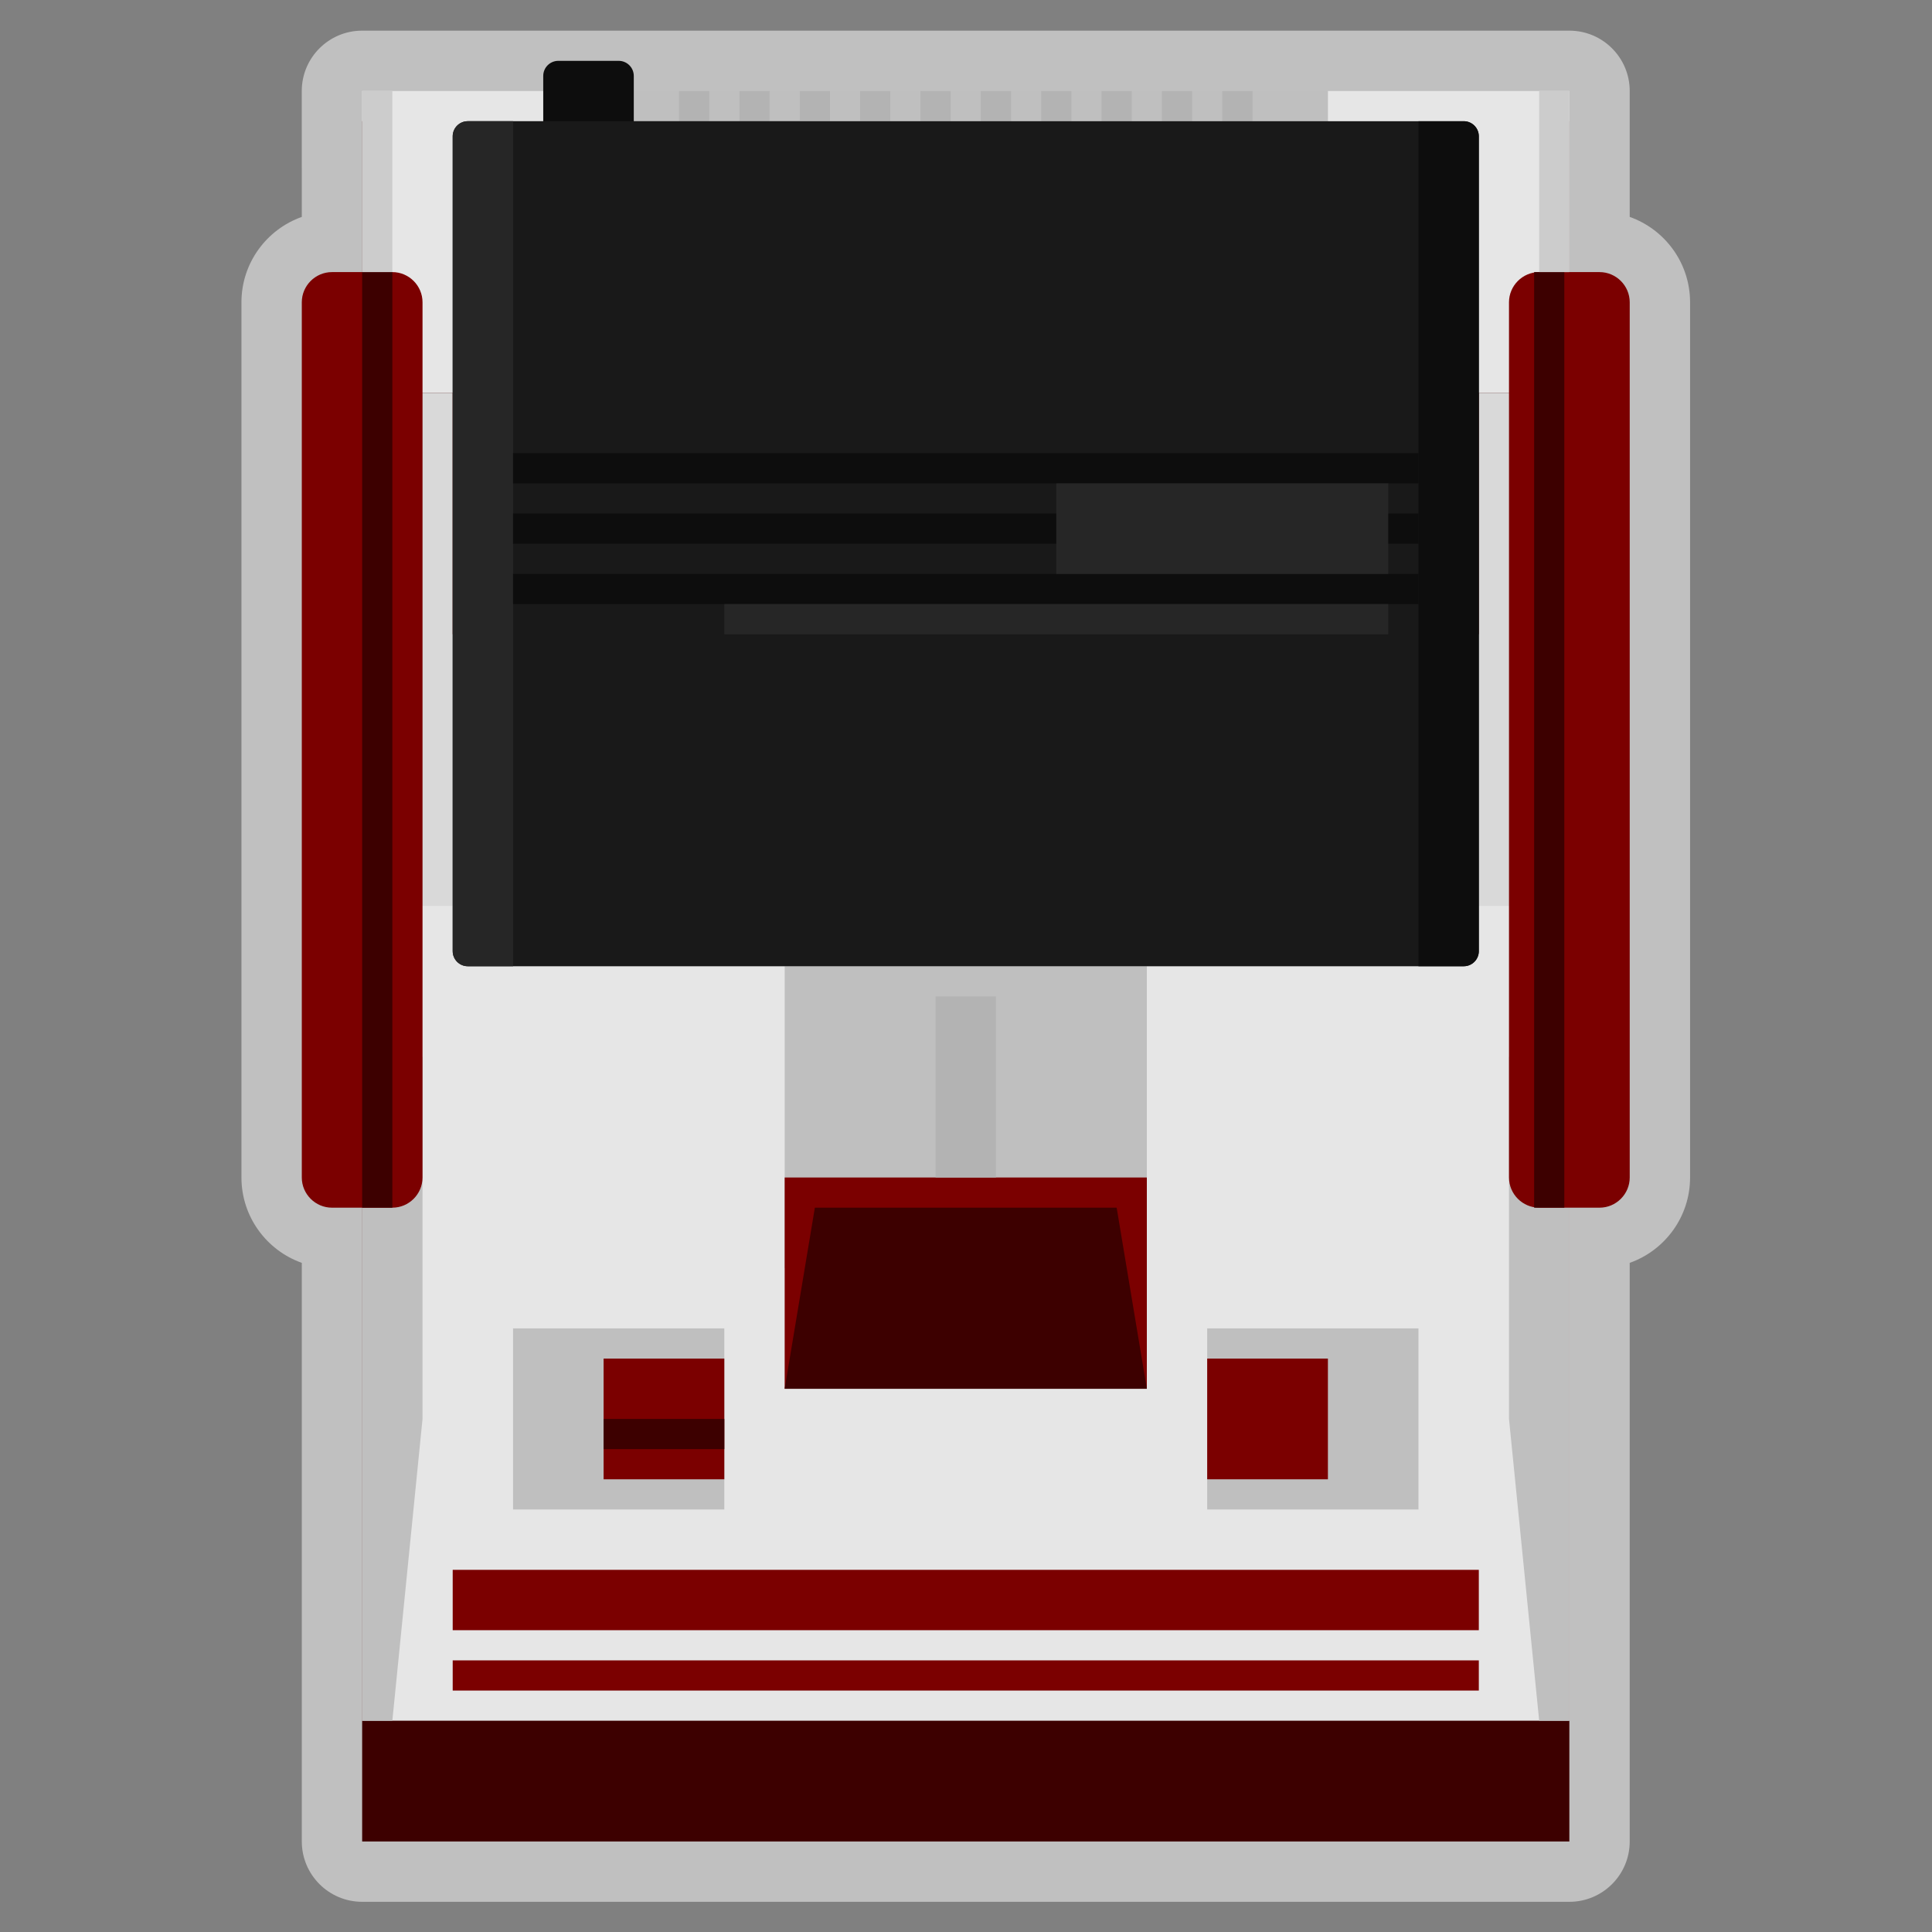 <?xml version="1.0" encoding="UTF-8" standalone="no"?>
<svg
   xmlns:dc="http://purl.org/dc/elements/1.1/"
   xmlns:cc="http://creativecommons.org/ns#"
   xmlns:rdf="http://www.w3.org/1999/02/22-rdf-syntax-ns#"
   xmlns:svg="http://www.w3.org/2000/svg"
   xmlns="http://www.w3.org/2000/svg"
   viewBox="0 0 341.333 341.333"
   height="256"
   width="256"
   xml:space="preserve"
   id="svg2"
   version="1.1"><rect x="0" y="0" width="341.333" height="341.333" fill="#808080" stroke="none"/><defs
     id="defs6"><clipPath
       id="clipPath18"
       clipPathUnits="userSpaceOnUse"><path
         id="path16"
         d="M 0,256 H 256 V 0 H 0 Z" /></clipPath><clipPath
       id="clipPath26"
       clipPathUnits="userSpaceOnUse"><path
         id="path24"
         d="M 32,252 H 224 V 4 H 32 Z" /></clipPath><clipPath
       id="clipPath82"
       clipPathUnits="userSpaceOnUse"><path
         id="path80"
         d="M 0,256 H 256 V 0 H 0 Z" /></clipPath></defs><g
     transform="matrix(1.333,0,0,-1.333,0,341.333)"
     id="g10"><g
       id="g12"><g
         clip-path="url(#clipPath18)"
         id="g14"><g
           id="g20"><g
             id="g22" /><g
             id="g34"><g
               style="opacity:0.5"
               id="g32"
               clip-path="url(#clipPath26)"><g
                 id="g30"
                 transform="translate(216,227.315)"><path
                   id="path28"
                   style="fill:#ffffff;fill-opacity:1;fill-rule:nonzero;stroke:none"
                   d="m 0,0 v 12.686 4 c 0,4.418 -3.582,8 -8,8 h -4 -28 -10 -4 -4 -4 -4 -4 -4 -4 -4 -4 -4 -4 -4 -4 -4 -4 -4 -4 -4 -4 -6 -4 -8 -20 -4 c -4.418,0 -8,-3.582 -8,-8 v -4 V 0 c -4.656,-1.651 -8,-6.1 -8,-11.314 v -116 c 0,-5.215 3.344,-9.665 8,-11.315 v -60.685 -16 c 0,-4.418 3.582,-8 8,-8 H -8 c 4.418,0 8,3.582 8,8 v 16 60.685 c 4.656,1.65 8,6.1 8,11.315 v 116 C 8,-6.1 4.656,-1.651 0,0" /></g></g></g></g></g></g><path
       id="path36"
       style="fill:#3d0000;fill-opacity:1;fill-rule:nonzero;stroke:none"
       d="M 208,12 H 48 v 228 h 160 z" /><path
       id="path38"
       style="fill:#e6e6e6;fill-opacity:1;fill-rule:nonzero;stroke:none"
       d="M 208,28 H 48 v 156 h 160 z" /><path
       id="path40"
       style="fill:#d9d9d9;fill-opacity:1;fill-rule:nonzero;stroke:none"
       d="M 208,136 H 48 v 68 h 160 z" /><path
       id="path42"
       style="fill:#bfbfbf;fill-opacity:1;fill-rule:nonzero;stroke:none"
       d="M 176,204 H 80 v 40 h 96 z" /><g
       transform="translate(48,28)"
       id="g44"><path
         id="path46"
         style="fill:#bfbfbf;fill-opacity:1;fill-rule:nonzero;stroke:none"
         d="M 0,0 H 4 L 8,40 V 88 H 0 Z" /></g><g
       transform="translate(208,28)"
       id="g48"><path
         id="path50"
         style="fill:#bfbfbf;fill-opacity:1;fill-rule:nonzero;stroke:none"
         d="M 0,0 H -4 L -8,40 V 88 H 0 Z" /></g><path
       id="path52"
       style="fill:#7b0000;fill-opacity:1;fill-rule:nonzero;stroke:none"
       d="M 196,40 H 60 v 8 h 136 z" /><path
       id="path54"
       style="fill:#7b0000;fill-opacity:1;fill-rule:nonzero;stroke:none"
       d="M 196,32 H 60 v 4 h 136 z" /><path
       id="path56"
       style="fill:#bfbfbf;fill-opacity:1;fill-rule:nonzero;stroke:none"
       d="M 96,56 H 68 v 24 h 28 z" /><path
       id="path58"
       style="fill:#bfbfbf;fill-opacity:1;fill-rule:nonzero;stroke:none"
       d="m 188,56 h -28 v 24 h 28 z" /><path
       id="path60"
       style="fill:#bfbfbf;fill-opacity:1;fill-rule:nonzero;stroke:none"
       d="m 152,88 h -48 v 40 h 48 z" /><path
       id="path62"
       style="fill:#7b0000;fill-opacity:1;fill-rule:nonzero;stroke:none"
       d="m 152,72 h -48 v 28 h 48 z" /><g
       transform="translate(152,72)"
       id="g64"><path
         id="path66"
         style="fill:#3d0000;fill-opacity:1;fill-rule:nonzero;stroke:none"
         d="m 0,0 h -48 l 4,24 h 40 z" /></g><path
       id="path68"
       style="fill:#b3b3b3;fill-opacity:1;fill-rule:nonzero;stroke:none"
       d="m 132,100 h -8 v 24 h 8 z" /><path
       id="path70"
       style="fill:#7b0000;fill-opacity:1;fill-rule:nonzero;stroke:none"
       d="M 96,60 H 80 v 16 h 16 z" /><path
       id="path72"
       style="fill:#7b0000;fill-opacity:1;fill-rule:nonzero;stroke:none"
       d="m 176,60 h -16 v 16 h 16 z" /><path
       id="path74"
       style="fill:#e6e6e6;fill-opacity:1;fill-rule:nonzero;stroke:none"
       d="M 80,204 H 48 v 40 h 32 z" /><g
       id="g76"><g
         clip-path="url(#clipPath82)"
         id="g78"><g
           transform="translate(82,232)"
           id="g84"><path
             id="path86"
             style="fill:#0d0d0d;fill-opacity:1;fill-rule:nonzero;stroke:none"
             d="m 0,0 h -8 c -1.104,0 -2,0.896 -2,2 v 12 c 0,1.104 0.896,2 2,2 h 8 c 1.104,0 2,-0.896 2,-2 V 2 C 2,0.896 1.104,0 0,0" /></g><path
           id="path88"
           style="fill:#e6e6e6;fill-opacity:1;fill-rule:nonzero;stroke:none"
           d="m 208,204 h -32 v 40 h 32 z" /><path
           id="path90"
           style="fill:#b3b3b3;fill-opacity:1;fill-rule:nonzero;stroke:none"
           d="m 94,204 h -4 v 40 h 4 z" /><path
           id="path92"
           style="fill:#b3b3b3;fill-opacity:1;fill-rule:nonzero;stroke:none"
           d="m 102,204 h -4 v 40 h 4 z" /><path
           id="path94"
           style="fill:#b3b3b3;fill-opacity:1;fill-rule:nonzero;stroke:none"
           d="m 110,204 h -4 v 40 h 4 z" /><path
           id="path96"
           style="fill:#b3b3b3;fill-opacity:1;fill-rule:nonzero;stroke:none"
           d="m 118,204 h -4 v 40 h 4 z" /><path
           id="path98"
           style="fill:#b3b3b3;fill-opacity:1;fill-rule:nonzero;stroke:none"
           d="m 126,204 h -4 v 40 h 4 z" /><path
           id="path100"
           style="fill:#b3b3b3;fill-opacity:1;fill-rule:nonzero;stroke:none"
           d="m 134,204 h -4 v 40 h 4 z" /><path
           id="path102"
           style="fill:#b3b3b3;fill-opacity:1;fill-rule:nonzero;stroke:none"
           d="m 142,204 h -4 v 40 h 4 z" /><path
           id="path104"
           style="fill:#b3b3b3;fill-opacity:1;fill-rule:nonzero;stroke:none"
           d="m 150,204 h -4 v 40 h 4 z" /><path
           id="path106"
           style="fill:#b3b3b3;fill-opacity:1;fill-rule:nonzero;stroke:none"
           d="m 158,204 h -4 v 40 h 4 z" /><path
           id="path108"
           style="fill:#b3b3b3;fill-opacity:1;fill-rule:nonzero;stroke:none"
           d="m 166,204 h -4 v 40 h 4 z" /><path
           id="path110"
           style="fill:#3d0000;fill-opacity:1;fill-rule:nonzero;stroke:none"
           d="M 96,64 H 80 v 4 h 16 z" /><g
           transform="translate(52,96)"
           id="g112"><path
             id="path114"
             style="fill:#7b0000;fill-opacity:1;fill-rule:nonzero;stroke:none"
             d="m 0,0 h -8 c -2.2,0 -4,1.8 -4,4 v 116 c 0,2.2 1.8,4 4,4 h 8 c 2.2,0 4,-1.8 4,-4 V 4 C 4,1.8 2.2,0 0,0" /></g><g
           transform="translate(212,96)"
           id="g116"><path
             id="path118"
             style="fill:#7b0000;fill-opacity:1;fill-rule:nonzero;stroke:none"
             d="m 0,0 h -8 c -2.2,0 -4,1.8 -4,4 v 116 c 0,2.2 1.8,4 4,4 h 8 c 2.2,0 4,-1.8 4,-4 V 4 C 4,1.8 2.2,0 0,0" /></g><path
           id="path120"
           style="fill:#3d0000;fill-opacity:1;fill-rule:nonzero;stroke:none"
           d="m 52,96 h -4 v 124 h 4 z" /><path
           id="path122"
           style="fill:#3d0000;fill-opacity:1;fill-rule:nonzero;stroke:none"
           d="m 207.333,96 h -4 v 124 h 4 z" /><g
           transform="translate(172,172)"
           id="g124"><path
             id="path126"
             style="fill:#cccccc;fill-opacity:1;fill-rule:nonzero;stroke:none"
             d="m 0,0 h -88 l -4,32 H 4 Z" /></g><path
           id="path128"
           style="fill:#cccccc;fill-opacity:1;fill-rule:nonzero;stroke:none"
           d="m 52,220 h -4 v 24 h 4 z" /><path
           id="path130"
           style="fill:#cccccc;fill-opacity:1;fill-rule:nonzero;stroke:none"
           d="m 208,220 h -4 v 24 h 4 z" /><path
           id="path132"
           style="fill:#7b0000;fill-opacity:1;fill-rule:nonzero;stroke:none"
           d="M 196,204 H 60 v -32 h 136 z" /><g
           transform="translate(190,180)"
           id="g134"><path
             id="path136"
             style="fill:#3d0000;fill-opacity:1;fill-rule:nonzero;stroke:none"
             d="m 0,0 h -124 c -1.104,0 -2,-0.896 -2,-2 0,-1.104 0.896,-2 2,-2 H 0 c 1.104,0 2,0.896 2,2 0,1.104 -0.896,2 -2,2" /></g><g
           transform="translate(176,140)"
           id="g138"><path
             id="path140"
             style="fill:#262626;fill-opacity:1;fill-rule:nonzero;stroke:none"
             d="m 0,0 h -96 l -8,8 V 20 H 8 V 8 Z" /></g><g
           transform="translate(194,128)"
           id="g142"><path
             id="path144"
             style="fill:#191919;fill-opacity:1;fill-rule:nonzero;stroke:none"
             d="m 0,0 h -132 c -1.104,0 -2,0.896 -2,2 v 108 c 0,1.104 0.896,2 2,2 H 0 c 1.104,0 2,-0.896 2,-2 V 2 C 2,0.896 1.104,0 0,0" /></g><g
           transform="translate(68,128)"
           id="g146"><path
             id="path148"
             style="fill:#262626;fill-opacity:1;fill-rule:nonzero;stroke:none"
             d="m 0,0 h -6 c -1.104,0 -2,0.896 -2,2 v 108 c 0,1.104 0.896,2 2,2 h 6 z" /></g><g
           transform="translate(194,128)"
           id="g150"><path
             id="path152"
             style="fill:#0d0d0d;fill-opacity:1;fill-rule:nonzero;stroke:none"
             d="m 0,0 h -6 v 112 h 6 c 1.104,0 2,-0.896 2,-2 V 2 C 2,0.896 1.104,0 0,0" /></g><path
           id="path154"
           style="fill:#0d0d0d;fill-opacity:1;fill-rule:nonzero;stroke:none"
           d="M 188,192 H 68 v 4 h 120 z" /><path
           id="path156"
           style="fill:#0d0d0d;fill-opacity:1;fill-rule:nonzero;stroke:none"
           d="M 188,184 H 68 v 4 h 120 z" /><path
           id="path158"
           style="fill:#0d0d0d;fill-opacity:1;fill-rule:nonzero;stroke:none"
           d="M 188,176 H 68 v 4 h 120 z" /><path
           id="path160"
           style="fill:#262626;fill-opacity:1;fill-rule:nonzero;stroke:none"
           d="m 184,180 h -44 v 12 h 44 z" /><path
           id="path162"
           style="fill:#262626;fill-opacity:1;fill-rule:nonzero;stroke:none"
           d="m 96,172 h 88 v 4 H 96 Z" /></g></g></g></svg>